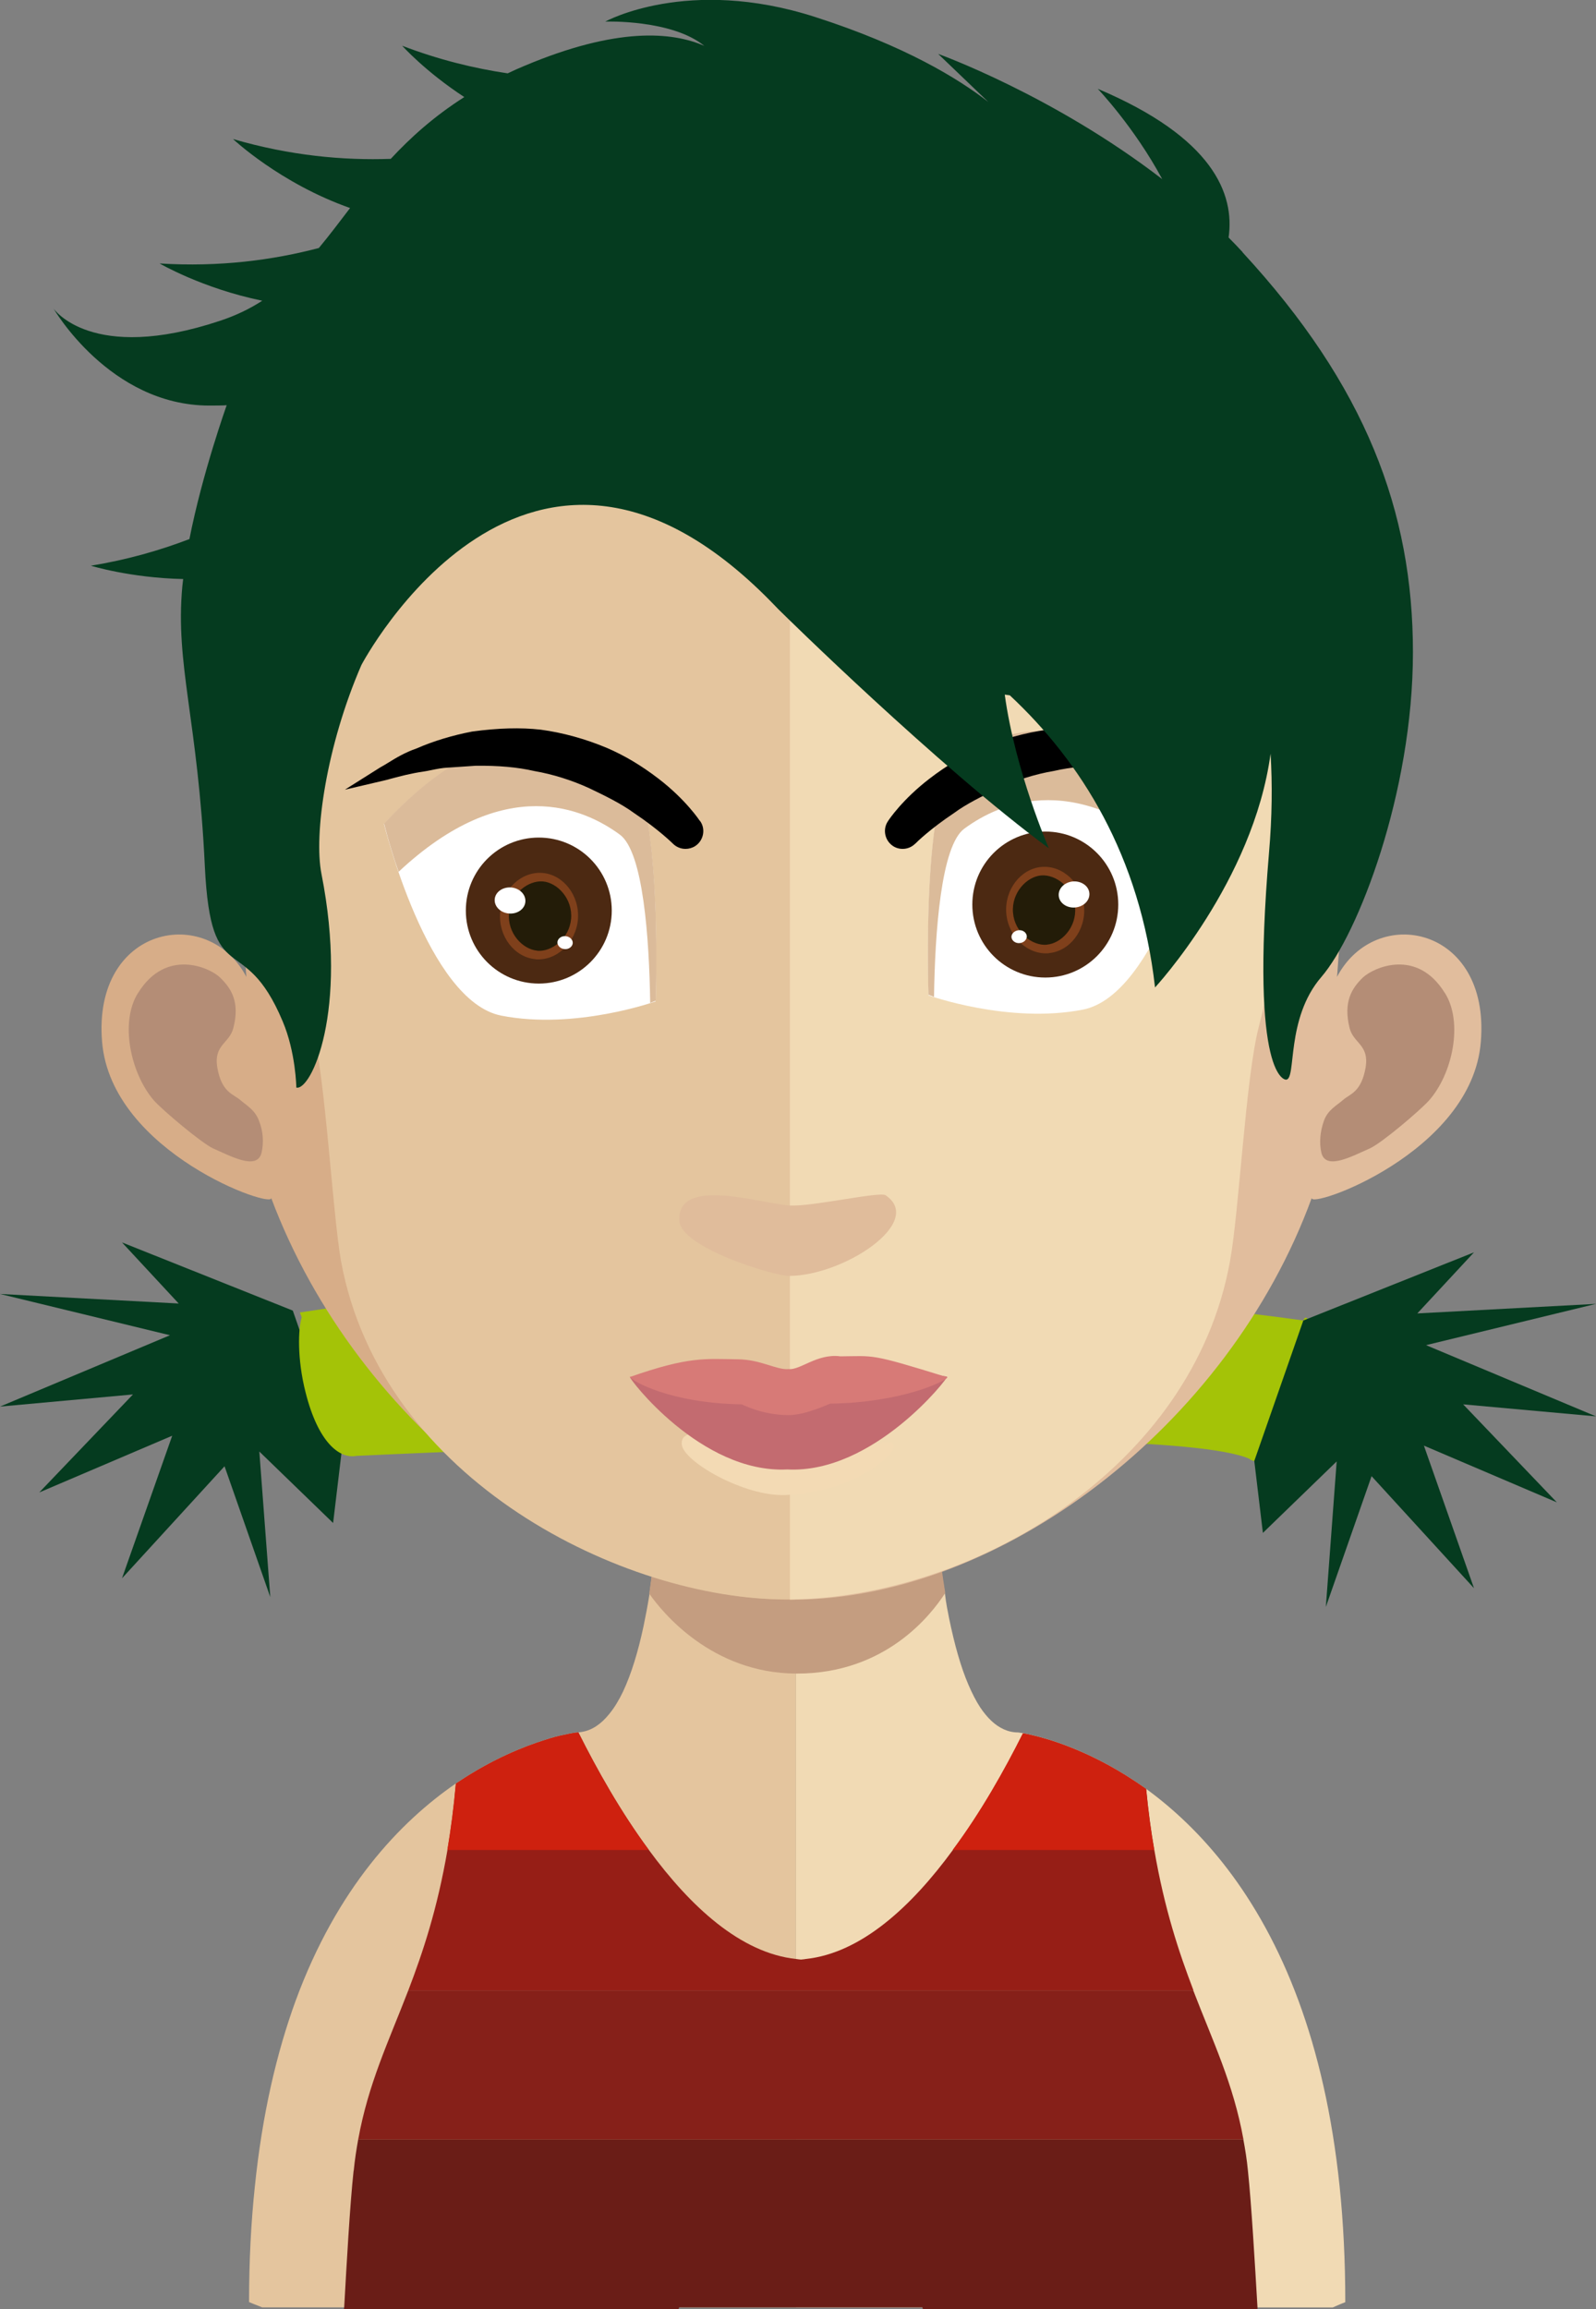 <?xml version="1.0" encoding="UTF-8"?><svg id="Layer_1" xmlns="http://www.w3.org/2000/svg" xmlns:xlink="http://www.w3.org/1999/xlink" viewBox="0 0 135.4 195.8"><rect x="0" y="0" width="135.4" height="195.8" fill="#808080" stroke="none"/><defs><style>.cls-1{fill:none;}.cls-2{clip-path:url(#clippath);}.cls-3{fill:#053b1f;}.cls-4{fill:#6a1d17;}.cls-5{fill:#f1dab4;}.cls-6{fill:#e4c59e;}.cls-7{fill:#f3dab4;}.cls-8{fill:#fff;}.cls-9{fill:#7f401b;}.cls-10{fill:#862019;}.cls-11{fill:#c3977d;}.cls-12{fill:#c36b70;}.cls-13{fill:#b48d76;}.cls-14{fill:#a4c307;}.cls-15{fill:#c1967d;}.cls-16{fill:#ce210f;}.cls-17{fill:#c49d80;}.cls-18{fill:#c5997d;}.cls-19{fill:#e1bd9d;}.cls-20{fill:#e0bc9b;}.cls-21{fill:#d7ad88;}.cls-22{fill:#dbbb9a;}.cls-23{fill:#d77a77;}.cls-24{fill:#231c08;}.cls-25{fill:#961e16;}.cls-26{fill:#463216;}.cls-27{fill:#4c2912;}</style><clipPath id="clippath"><rect class="cls-1" x="55.07" y="127.1" width="25.11" height="14.8"/></clipPath></defs><polygon class="cls-3" points="24.84 111.13 10.35 105.35 15.16 110.53 0 109.72 14.42 113.22 0 119.27 11.28 118.24 3.33 126.55 14.61 121.74 10.35 133.83 19.05 124.33 22.93 135.42 22 123.08 28.26 129.14 28.99 123.04 24.84 111.13"/><path class="cls-14" d="m25.93,118.09c1.06,4.19,2.85,5.63,4.3,5.36,0,0,67.83-3.28,75.77.25.09.09.21.15.41.19,1.45.28,3.24-1.17,4.3-5.36,1.06-4.19.38-7.77-.15-6.56,0,0-45.93-6.79-85.12-.68l.16.41c-.3.93-.41,3.5.33,6.39Z"/><polygon class="cls-3" points="110.57 111.97 125.05 106.19 120.24 111.37 135.4 110.56 120.98 114.06 135.4 120.1 124.13 119.08 132.08 127.39 120.8 122.58 125.05 134.67 116.36 125.17 112.48 136.26 113.4 123.92 107.14 129.98 106.41 123.88 110.57 111.97"/><path class="cls-6" d="m67.53,111.9v83.75H22.24c-.75-.29-1.11-.45-1.11-.45,0-3.52.17-6.77.49-9.79.63-6.17,1.86-11.36,3.45-15.73,3.53-9.62,8.89-15.21,13.6-18.45.08-.05.15-.11.23-.15,2.89-1.93,5.54-2.99,7.37-3.56.61-.2,1.14-.34,1.53-.41.66-.15,1.03-.2,1.03-.2.08,0,.15,0,.23-.02.09,0,.18-.02.28-.03.89-.14,1.67-.68,2.35-1.53.43-.52.81-1.15,1.17-1.9.69-1.47,1.27-3.35,1.73-5.51.18-.86.34-1.7.49-2.62.21-1.55.43-3.18.61-4.87.08-1.03.18-2.03.31-3.1.4-5.13.51-10.73.51-16.04,0,0,6.09.63,11.02.63Z"/><path class="cls-5" d="m114.13,195.21s-.4.15-1.07.45h-45.53v-83.75h.11c4.91,0,11.07-.63,11.07-.63,0,5.26.11,10.81.52,15.93.11,1,.21,2.03.29,3.02.18,1.77.4,3.42.66,4.97v.03c.08.71.21,1.34.34,2,.45,2.18.98,4.1,1.64,5.63.31.72.64,1.37,1,1.92.6.89,1.26,1.53,2.01,1.86.38.17.78.26,1.21.26,0,0,.14.02.4.06.18.03.43.08.72.15.75.17,1.87.48,3.22,1.01,1.61.63,3.56,1.57,5.62,2.95.29.2.6.4.89.61,4.56,3.32,9.56,8.83,12.94,17.99,1.61,4.37,2.84,9.56,3.48,15.73.31,3.02.48,6.28.48,9.79Z"/><g class="cls-2"><path class="cls-17" d="m80.18,135.05v.04c-1.14,1.76-4.98,6.82-12.57,6.82h-.07c-7.19-.04-11.39-5.24-12.46-6.78.22-1.54.44-3.15.63-4.84.07-.99.18-2.02.3-3.08,3.5.88,7.34,1.43,11.39,1.5h.15c4.2-.07,8.07-.66,11.69-1.61.11.99.22,2.02.29,3,.18,1.76.41,3.41.66,4.95"/></g><path class="cls-21" d="m67.02,16.44c-48,0-48.26,40.12-46.12,66.39-3.28-6.23-13.05-4.32-12.24,5.5.77,9.45,14.73,14.27,14.34,13.23,7.27,19.43,26.51,34.08,44.02,34.08h.37V16.44h-.37"/><path class="cls-13" d="m11.72,84.19c2.36-3.81,6.05-2.16,6.93-1.32.96.92,1.73,2.09,1.14,4.32-.33,1.28-1.66,1.39-1.36,3.3.37,2.16,1.36,2.27,1.95,2.78.55.48,1.25.84,1.59,1.76.37.92.41,1.87.22,2.71-.37,1.54-2.62.29-4.13-.37-1-.48-4.17-3.15-4.98-4.03-1.99-2.27-2.95-6.67-1.36-9.16"/><path class="cls-19" d="m67.28,16.44c48,0,48.26,40.12,46.15,66.39,3.28-6.23,13.01-4.32,12.2,5.5-.74,9.45-14.72,14.27-14.34,13.23-7.08,19.43-26.51,34.08-44.02,34.08h-.26l-.11-119.19h.37"/><path class="cls-13" d="m122.57,84.19c-2.36-3.81-6.01-2.16-6.93-1.32-.96.92-1.7,2.09-1.14,4.32.33,1.28,1.66,1.39,1.36,3.3-.37,2.16-1.36,2.27-1.92,2.78-.55.48-1.29.84-1.62,1.76-.33.92-.41,1.87-.22,2.71.37,1.54,2.62.29,4.13-.37,1.03-.48,4.17-3.15,4.98-4.03,2.03-2.27,2.95-6.67,1.36-9.16"/><path class="cls-6" d="m66.64,27.76c-15.78,0-27.35,4.58-34.32,13.59-9.77,12.64-9.4,31.91-5.82,45.76,1.11,4.25,1.7,15.65,2.43,19.82,3.43,18.72,24.11,28.69,37.71,28.69h.37V27.76h-.22"/><path class="cls-5" d="m100.93,41.39c-6.93-8.98-18.36-13.56-33.92-13.63v107.87c15.56-.18,34.17-11.1,37.34-28.69.77-4.18,1.33-15.57,2.43-19.82,3.61-13.81,3.98-33.05-5.86-45.73"/><path class="cls-1" d="m65.09,116.63c-.22-.04-.42-.08-.59-.11.2.04.4.08.59.11Z"/><path class="cls-1" d="m64.27,116.47c-.14-.03-.27-.06-.36-.08.12.03.24.05.36.08Z"/><path class="cls-11" d="m64.49,116.51c-.08-.02-.15-.03-.23-.05.07.02.14.03.23.05Z"/><path class="cls-11" d="m63.91,116.38c-.07-.02-.13-.04-.2-.06h0s.08.02.21.06Z"/><path class="cls-1" d="m23.98,61.39c-.43,1.43-.73,2.99-.93,4.66,0,0,.63-2.63,2.03-6.52-.6.83-1,1.5-1.1,1.86Z"/><path class="cls-26" d="m53.61,28.03l-.2.2.03.07c.07-.1.1-.2.17-.27Z"/><path class="cls-1" d="m65.23,114.44c-.22-.04-.43-.08-.61-.12.21.04.41.09.61.12Z"/><path class="cls-1" d="m64.39,114.28c-.14-.03-.28-.06-.37-.08.12.03.24.06.37.08Z"/><path class="cls-15" d="m64.62,114.33c-.08-.02-.15-.03-.23-.05.08.02.14.03.23.05Z"/><path class="cls-15" d="m64.02,114.19c-.07-.02-.14-.04-.21-.06h0s.08.02.21.06Z"/><path class="cls-20" d="m57.63,103.5c-.19-3.83,7.03-1.4,9.41-1.28,1.88.1,7.6-1.21,8.09-.87,3.37,2.27-3.57,6.84-8.21,6.84-1.24,0-9.18-2.38-9.29-4.69Z"/><path class="cls-8" d="m32.58,69.87s3.66,15.02,9.95,16.25c6.29,1.23,13.09-1.21,13.09-1.21,0,0,.65-17.65-2.57-19.96-3.22-2.32-10.63-5.66-20.47,4.92Z"/><path class="cls-22" d="m55.63,84.86s-.14.04-.47.18c-.08-5.41-.58-12.85-2.59-14.28-2.99-2.19-9.74-5.27-18.75,3.16-.82-2.33-1.23-4.09-1.23-4.09,9.86-10.61,17.28-7.27,20.47-4.95,3.22,2.32,2.57,19.99,2.57,19.99Z"/><path class="cls-27" d="m51.9,77.21c0,3.42-2.77,6.19-6.19,6.19s-6.19-2.77-6.19-6.19,2.77-6.19,6.19-6.19,6.19,2.77,6.19,6.19Z"/><path class="cls-9" d="m45.43,81.33c-1.79-.15-3.16-1.95-3-3.93.16-1.98,1.81-3.53,3.6-3.38,1.79.15,3.16,1.95,3,3.93-.16,1.98-1.81,3.54-3.6,3.39Z"/><path class="cls-24" d="m45.58,80.61c-1.24-.11-2.53-1.47-2.4-3.15.14-1.69,1.63-2.82,2.88-2.72,1.24.11,2.53,1.48,2.39,3.16-.14,1.68-1.63,2.82-2.87,2.72Z"/><path class="cls-8" d="m44.57,76.47c-.05.61-.68,1.05-1.39.99-.72-.06-1.26-.6-1.21-1.21.05-.61.67-1.05,1.39-1,.72.06,1.26.6,1.21,1.21Z"/><path class="cls-8" d="m48.59,79.98c-.03.3-.34.53-.69.5-.36-.03-.63-.3-.61-.6.03-.3.34-.53.69-.5.36.03.63.3.61.6Z"/><path class="cls-1" d="m65.33,116.21c-.22-.04-.43-.08-.61-.12.21.04.41.09.61.12Z"/><path class="cls-1" d="m64.49,116.05c-.14-.03-.28-.06-.37-.08.12.03.24.06.37.08Z"/><path class="cls-15" d="m64.72,116.1c-.08-.02-.15-.03-.23-.05.08.02.14.03.23.05Z"/><path class="cls-15" d="m64.12,115.96c-.07-.02-.14-.04-.21-.06h0s.08.02.21.06Z"/><path class="cls-1" d="m65.09,115.8c-.24-.04-.46-.08-.65-.12.22.05.44.09.65.12Z"/><path class="cls-1" d="m64.19,115.62c-.15-.03-.3-.07-.4-.09.13.03.26.06.4.09Z"/><path class="cls-11" d="m64.44,115.67c-.08-.02-.17-.03-.25-.05.08.02.15.03.25.05Z"/><path class="cls-11" d="m63.8,115.53c-.08-.02-.15-.04-.22-.06h0s.09.03.23.06Z"/><path class="cls-1" d="m64.91,115.17c-.24-.04-.46-.08-.65-.12.22.05.44.09.65.12Z"/><path class="cls-1" d="m64.01,114.99c-.15-.03-.3-.07-.4-.09.13.03.26.06.4.09Z"/><path class="cls-11" d="m64.26,115.04c-.08-.02-.17-.03-.25-.05.08.02.15.03.25.05Z"/><path class="cls-11" d="m63.61,114.9c-.08-.02-.15-.04-.22-.06h0s.09.03.23.06Z"/><path class="cls-1" d="m65.46,115.08c-.23-.04-.44-.08-.63-.12.21.05.42.09.63.12Z"/><path class="cls-1" d="m64.59,114.91c-.14-.03-.29-.06-.38-.09.13.03.25.06.38.09Z"/><path class="cls-11" d="m64.83,114.96c-.08-.02-.16-.03-.24-.05.08.02.15.03.24.05Z"/><path class="cls-11" d="m64.21,114.82c-.07-.02-.14-.04-.21-.06h0s.08.03.22.06Z"/><path class="cls-8" d="m101.82,69.36s-3.66,15.02-9.95,16.25c-6.29,1.23-13.09-1.21-13.09-1.21,0,0-.65-17.65,2.57-19.96,3.22-2.32,10.63-5.66,20.47,4.92Z"/><path class="cls-22" d="m78.77,84.35s.14.04.47.18c.08-5.41.58-12.85,2.59-14.28,2.99-2.19,9.74-5.27,18.75,3.16.82-2.33,1.23-4.09,1.23-4.09-9.86-10.61-17.28-7.27-20.47-4.95-3.22,2.32-2.57,19.99-2.57,19.99Z"/><path class="cls-27" d="m82.49,76.7c0,3.42,2.77,6.19,6.19,6.19s6.19-2.77,6.19-6.19-2.77-6.19-6.19-6.19-6.19,2.77-6.19,6.19Z"/><path class="cls-9" d="m88.97,80.82c1.79-.15,3.16-1.95,3-3.93-.16-1.98-1.81-3.53-3.6-3.38-1.79.15-3.16,1.95-3,3.93.16,1.98,1.81,3.54,3.6,3.39Z"/><path class="cls-24" d="m88.81,80.1c1.24-.11,2.53-1.47,2.4-3.15-.14-1.69-1.63-2.82-2.88-2.72-1.24.11-2.53,1.48-2.39,3.16.14,1.68,1.63,2.82,2.87,2.72Z"/><path class="cls-8" d="m89.82,75.96c.05.61.68,1.05,1.39.99.72-.06,1.26-.6,1.21-1.21-.05-.61-.67-1.05-1.39-1-.72.06-1.26.6-1.21,1.21Z"/><path class="cls-8" d="m85.81,79.47c.03.3.34.53.69.5.36-.03.63-.3.61-.6-.03-.3-.34-.53-.69-.49-.36.03-.63.3-.61.6Z"/><path d="m59.39,69.63c-.05-.07-1.19-1.81-3.52-3.6-1.46-1.12-2.89-1.97-4.38-2.61-1.81-.76-3.75-1.3-5.63-1.55-1.7-.19-3.59-.14-5.8.16-1.68.32-3.32.82-4.71,1.43-.99.34-1.78.82-2.41,1.21-.24.15-.46.28-.68.4l-3,1.89,3.46-.81c.16-.04.34-.09.52-.14.72-.19,1.61-.43,2.65-.58.24-.04.49-.08.75-.14.44-.09.89-.18,1.36-.2.52-.04,1.07-.07,1.63-.11l.73-.05c1.92-.02,3.54.12,4.97.45,1.57.27,3.19.78,4.67,1.46,1.4.67,2.74,1.33,3.79,2.1,2.11,1.41,3.29,2.59,3.3,2.6h0c.29.29.68.44,1.07.44.28,0,.57-.08.82-.24.7-.46.89-1.4.45-2.07l-.03-.05Z"/><path d="m102.44,65.06c-.2-.11-.42-.24-.66-.39-.63-.39-1.41-.87-2.38-1.2-1.42-.63-3.06-1.13-4.76-1.45-2.18-.29-4.07-.34-5.78-.15-1.87.26-3.82.79-5.63,1.55-1.46.63-2.94,1.5-4.38,2.61-2.29,1.76-3.43,3.46-3.51,3.59l-.02.03c-.39.59-.3,1.39.2,1.89.28.29.66.44,1.06.44h0c.4,0,.78-.16,1.06-.44h.01c.11-.12,1.25-1.24,3.3-2.61,1.03-.76,2.37-1.42,3.77-2.09,1.49-.69,3.1-1.2,4.7-1.47,1.42-.33,3.04-.47,4.93-.45l.76.05c.55.04,1.09.08,1.62.11.46.02.91.11,1.35.2.25.05.5.1.75.14,1.05.15,1.94.39,2.65.58.19.05.36.1.53.14l3.46.81-3.03-1.9Z"/><path class="cls-1" d="m63.11,121.45c-.22-.04-.43-.08-.6-.12.2.04.4.08.6.12Z"/><path class="cls-1" d="m62.27,121.29c-.14-.03-.28-.06-.37-.08.12.03.24.06.37.08Z"/><path class="cls-18" d="m62.5,121.34c-.08-.02-.15-.03-.23-.05.08.02.14.03.23.05Z"/><path class="cls-18" d="m61.9,121.21c-.07-.02-.14-.04-.21-.06h0s.08.02.21.06Z"/><path class="cls-1" d="m62.94,120.87c-.22-.04-.43-.08-.6-.12.2.04.4.08.6.12Z"/><path class="cls-1" d="m62.1,120.71c-.14-.03-.28-.06-.37-.08.12.03.24.06.37.08Z"/><path class="cls-18" d="m62.33,120.76c-.08-.02-.15-.03-.23-.05.08.02.14.03.23.05Z"/><path class="cls-18" d="m61.73,120.62c-.07-.02-.14-.04-.21-.06h0s.08.02.21.06Z"/><path class="cls-1" d="m63.45,120.79c-.22-.04-.41-.08-.58-.11.2.04.39.08.58.11Z"/><path class="cls-1" d="m62.64,120.63c-.13-.03-.27-.06-.35-.08.12.03.23.05.35.08Z"/><path class="cls-18" d="m62.86,120.68c-.07-.02-.15-.03-.22-.05.07.02.14.03.22.05Z"/><path class="cls-18" d="m62.29,120.55c-.07-.02-.13-.04-.2-.06h0s.08.02.21.06Z"/><path class="cls-7" d="m57.84,122.47c-.18-2.39,6.65.5,8.89.57,1.79.06,7.16-.35,7.66-.54,3.76-1.4-.21,3.99-7.77,4.27-3.47.14-8.68-2.85-8.78-4.3Z"/><path class="cls-12" d="m80.34,116.73c-4.33-.81-13.45.05-13.45.05-7.52,1.25-13.41-.08-13.45-.03-.18.02,6.01,8.22,13.35,7.85h0c7.34.38,13.73-7.85,13.56-7.87Z"/><path class="cls-23" d="m71.24,115c-1.95-.22-3.34,1.19-4.34,1.09-1.02.09-2.34-.81-4.3-.83-2.76-.03-4.11-.27-9.16,1.5.18.34,3.41,2.22,9.47,2.32.09,0,1.71.92,4.02.91,1.45,0,3.43-.97,3.51-.97,6.07-.09,9.77-1.9,9.94-2.23-6.67-2.07-6.14-1.8-9.14-1.78Z"/><path class="cls-25" d="m101.24,168.77H34.64c1.23-3.21,2.46-6.89,3.32-11.9.29-1.72.54-3.58.72-5.63.08-.05.15-.11.23-.15,2.89-1.93,5.54-2.99,7.37-3.56.61-.2,1.14-.34,1.53-.41.66-.15,1.03-.2,1.03-.2.08,0,.15,0,.23-.02,1.58,3.15,3.59,6.74,5.99,9.98,3.5,4.77,7.77,8.73,12.48,9.23.14.03.28.03.41.05.14-.02.28-.02.4-.05,4.7-.49,8.98-4.45,12.48-9.23,2.38-3.19,4.39-6.77,5.96-9.9.18.03.43.08.72.15.75.17,1.87.48,3.22,1.01,1.61.63,3.56,1.57,5.62,2.95.29.2.6.4.89.61.18,1.87.41,3.59.69,5.17.86,5,2.09,8.69,3.32,11.9Z"/><path class="cls-4" d="m30,184.06c-.31,2.82-.6,8-.8,11.59-.02.05-.02.11-.02.15h28.38l.06-.15h20.63l.05.15h28.38v-.15c-.21-3.59-.51-8.76-.81-11.59-.09-.94-.23-1.81-.39-2.66H30.39c-.15.85-.29,1.72-.38,2.66Z"/><path class="cls-10" d="m34.64,168.77c-1.69,4.38-3.39,7.9-4.25,12.64h75.1c-.86-4.74-2.57-8.25-4.26-12.64H34.64Z"/><path class="cls-3" d="m105.43,21.39c-.39-.42-.79-.84-1.2-1.25.53-3.68-1.3-8.47-11.1-12.61,0,0,3.09,3.23,5.47,7.66-9.26-7.13-19.01-10.62-19.01-10.62l4.26,4.08c-2.55-1.99-7.1-4.77-14.7-7.21-10.81-3.48-17.8.39-17.8.39,0,0,5.63-.2,8.4,2.06-2.73-1.2-7.43-1.61-15.27,1.7-.48.2-.96.41-1.41.63-2.83-.42-5.84-1.15-8.95-2.34,0,0,1.96,2.19,5.27,4.35-2.56,1.63-4.55,3.42-6.24,5.24-4,.14-8.52-.26-13.38-1.68,0,0,3.99,3.76,9.93,5.85-.9,1.18-1.76,2.32-2.65,3.39-3.89,1.02-8.41,1.63-13.51,1.31,0,0,3.63,2.12,8.71,3.16-1.05.68-2.22,1.25-3.58,1.7-10.95,3.65-14.13-1.04-14.13-1.04,0,0,4.75,8.21,13.19,8.23,1.36,0,1.5-.03,1.5-.03,0,.02-2.05,5.71-3.16,11.35-2.51.96-5.29,1.76-8.36,2.26,0,0,3.33,1.03,7.83,1.13-.02.2-.05.4-.07.6-.62,6.7,1.32,11.28,1.91,23.79.52,10.7,3.29,5.22,6.6,13.11,1.12,2.64,1.16,5.62,1.16,5.62,1.23.31,4.44-6.43,2.13-18.13-.66-3.36.42-10.86,3.39-17.7h0s14.15-26.94,35.18-4.93c.15.16.31.32.47.47l.02.02h0s0,0,0,0h0s13.17,12.98,22.65,19.98c0,0-2.86-6.57-3.74-13.03l.43.06c6.02,5.62,11.05,13.57,12.32,24.77,0,0,8.34-8.99,9.8-19.82.16,2.58.13,5.36-.13,8.38-1.64,19.39,1.44,19.26,1.44,19.26.92,0-.07-5.16,3.01-8.72,3.07-3.56,7.76-15.56,7.76-27.52s-4.01-22.61-14.47-33.93Z"/><path class="cls-16" d="m49.06,146.89c1.58,3.15,3.59,6.74,5.99,9.98h-17.1c.29-1.72.54-3.58.72-5.63.08-.05.15-.11.23-.15,2.89-1.93,5.54-2.99,7.37-3.56.61-.2,1.14-.34,1.53-.41.66-.15,1.03-.2,1.03-.2.08,0,.15,0,.23-.02Z"/><path class="cls-16" d="m97.92,156.87h-17.1c2.38-3.19,4.39-6.77,5.96-9.9.18.03.43.08.72.15.75.17,1.87.48,3.22,1.01,1.61.63,3.56,1.57,5.62,2.95.29.2.6.4.89.61.18,1.87.41,3.59.69,5.17Z"/></svg>